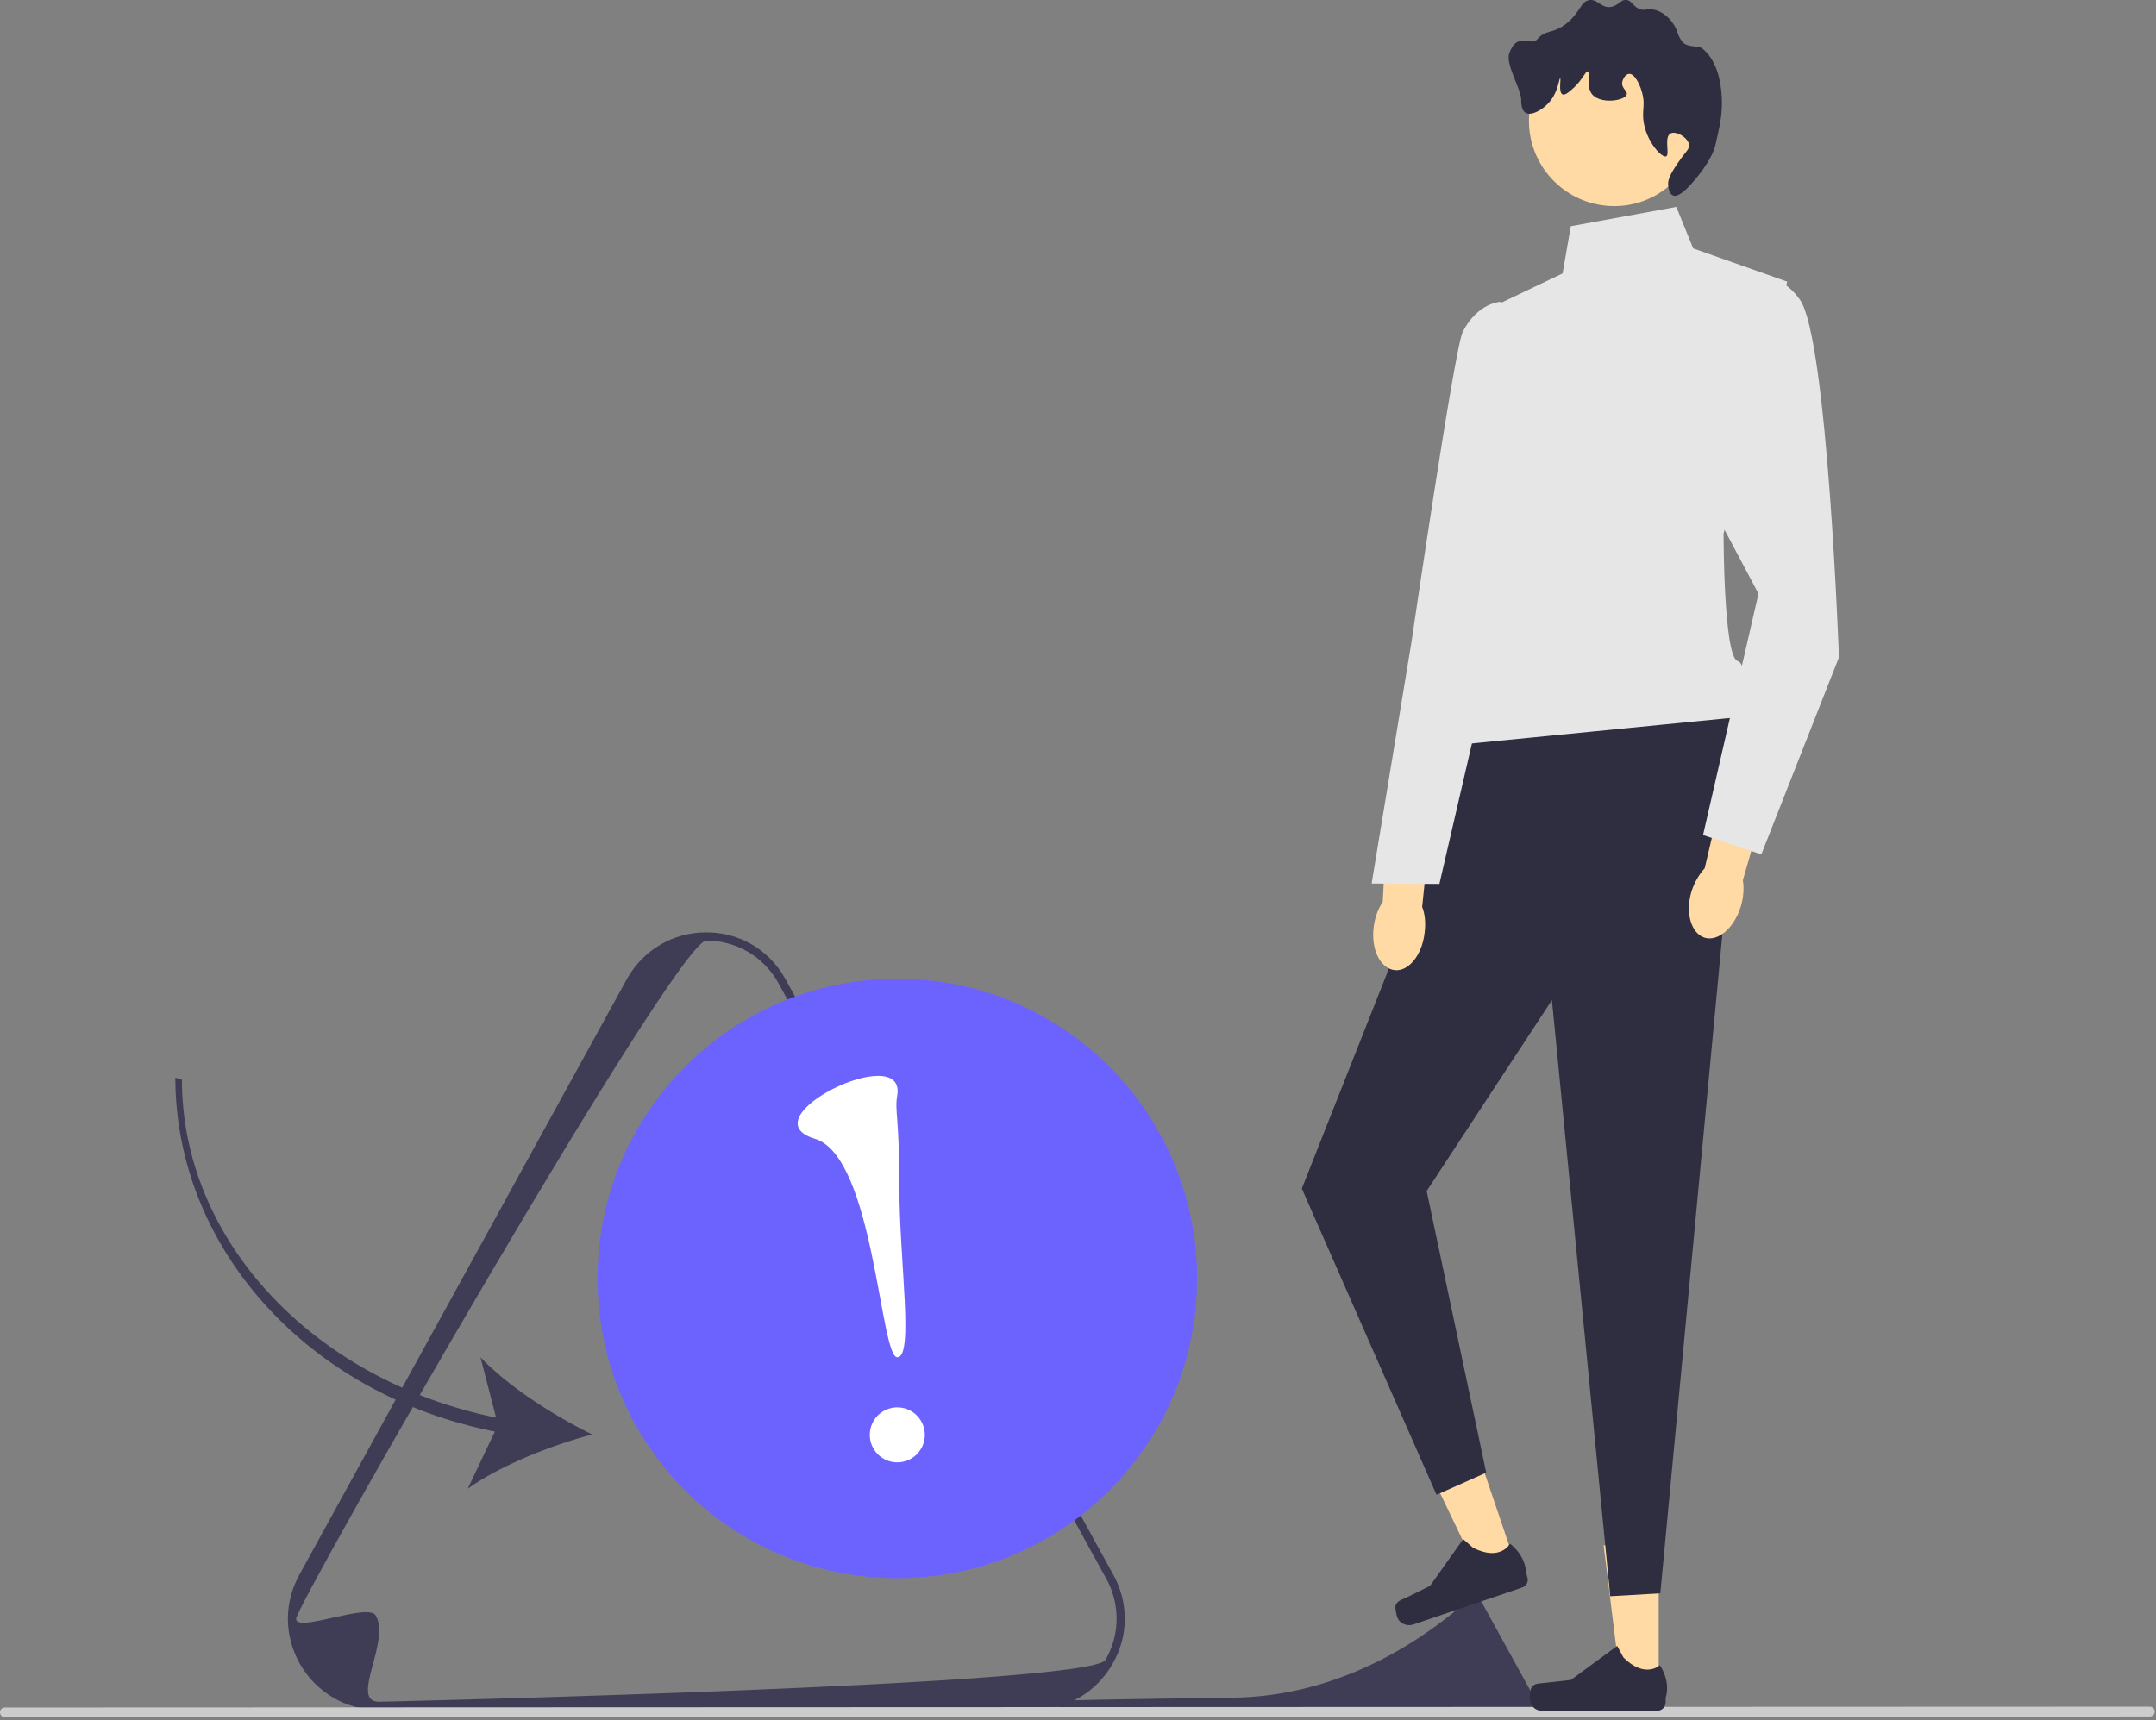 <svg version="1.2" xmlns="http://www.w3.org/2000/svg" viewBox="0 0 525 419" width="525" height="419">
	<rect x="0" y="0" width="525" height="419" fill="#808080" stroke="none"/>
	<title>undraw_warning_re_eoyh-svg</title>
	<style>
		.s0 { fill: #3f3d56 } 
		.s1 { fill: #cccccc } 
		.s2 { fill: #ffdaa4 } 
		.s3 { fill: #2f2e41 } 
		.s4 { fill: #e6e6e6 } 
		.s5 { fill: #6c63ff } 
		.s6 { fill: #ffffff } 
	</style>
	<path id="Layer" fill-rule="evenodd" class="s0" d="m251.7 416.4l-159.4 0.1c-8 0-15.2-4.2-19.2-11.1-2-3.5-3-7.3-3-11.1 0-3.8 1-7.6 3-11.1l79.7-145c4-6.9 11.1-11.1 19.2-11.1 8 0 15.1 4.1 19.1 11.1l79.8 145c2 3.5 3 7.3 3 11.1 0 3.8-1 7.6-3 11-4 7-11.1 11.1-19.2 11.1q0 0 0 0zm-179.6-22.1c0 3.5 17.6-4 19.4-0.8 3.7 6.3-6.5 21 0.8 21 0 0 173.3-3.9 176.9-10.2 1.8-3.1 2.7-6.6 2.7-10 0-3.5-0.9-7-2.7-10.1l-79.8-145c-3.6-6.3-10.2-10.1-17.4-10.1-7.3 0-99.9 161.8-99.9 165.2z"/>
	<path id="Layer" class="s0" d="m253.5 414.4c-2 4 91.6 2.8 92.7 2.8 0 0 26.3-0.6 26.9-1.5q0.4-0.8 0.4-1.6 0-0.8-0.4-1.5l-12.1-22c-0.6-1-1.6-1.6-2.7-1.6q0 0-0.2 0.2c-16.1 14.4-36.1 24-57.7 24.3-23.1 0.3-46.8 0.7-46.9 0.9z"/>
	<path id="Layer" class="s1" d="m0 417.1c0 0.6 0.5 1.2 1.2 1.2l522.3-0.2c0.6 0 1.2-0.5 1.2-1.2 0-0.7-0.6-1.2-1.2-1.2l-522.3 0.2c-0.7 0-1.2 0.5-1.2 1.2z"/>
	<g id="Layer">
		<path id="Layer" class="s2" d="m403.9 411.3h-9.1l-4.3-34.9h13.4v34.9z"/>
		<path id="Layer" class="s3" d="m372.9 411.1c-0.3 0.5-0.4 2-0.4 2.6 0 1.7 1.3 3 3 3h28c1.2 0 2.1-0.9 2.1-2.1v-1.1c0 0 1.4-3.5-1.4-7.9 0 0-3.6 3.4-8.9-1.9l-1.5-2.8-11.3 8.3-6.3 0.7c-1.4 0.2-2.6 0-3.3 1.2z"/>
	</g>
	<g id="Layer">
		<path id="Layer" class="s2" d="m369.2 381.5l-8.6 2.9-15.2-31.7 12.6-4.3 11.2 33.1z"/>
		<path id="Layer" class="s3" d="m339.8 391.2c-0.1 0.5 0.2 2 0.4 2.6 0.5 1.6 2.3 2.4 3.9 1.9l26.5-9c1.1-0.4 1.7-1.5 1.3-2.6l-0.3-1.1c0 0 0.1-3.8-3.9-7 0 0-2.3 4.4-9 1l-2.4-2.1-8.1 11.4-5.7 2.8c-1.2 0.6-2.4 0.8-2.7 2.1q0 0 0 0z"/>
	</g>
	<path id="Layer" class="s3" d="m355.2 179.1l-17.5 58.1-20.7 52.3 32.8 74.6 12.1-5.4-14.5-68.6 30.5-46.5 14.2 145.2 12.2-0.7 16.5-175.3 2.3-38.1-67.9 4.4z"/>
	<path id="Layer" class="s4" d="m408.2 50.4l-25.7 4.7-2 11.5-15.5 7.4-8.1 84.5c0 0-13.5 17.6-2.7 23l68.9-6.8c0 0 3.4-12.5 0-13.7-3.4-1.2-3.4-31-3.4-31l15.5-61.4-22.9-8.1z"/>
	<path id="Layer" class="s2" d="m393.1 50.2c-11.5 0-20.8-9.3-20.8-20.8 0-11.4 9.3-20.7 20.8-20.7 11.4 0 20.7 9.3 20.7 20.7 0 11.5-9.3 20.8-20.7 20.8z"/>
	<path id="Layer" class="s3" d="m406.8 32.5c-1.7 0.9-0.1 5.2-1.1 5.6-1.2 0.4-5.6-4.5-5.6-10.1 0-1.6 0.3-2.5 0-4.4-0.5-2.7-2-5.7-3.4-5.6-0.8 0-1.6 1.2-1.7 2.2-0.1 1.4 1.4 2 1.1 2.8-0.3 1.5-6.2 2.5-8.4 0-1.6-2-0.3-5.4-1.1-5.6-0.5-0.1-1.1 1.8-3.3 3.9-0.9 0.8-2.1 2-2.8 1.7-1.1-0.5-0.3-3.9-0.6-3.9-0.2-0.1-0.4 2.3-1.7 4.5-1.6 2.7-5.1 4.8-6.7 3.9-1-0.6-1.1-2.2-1.1-3.4-0.1-2.5-3.8-8.4-2.9-11.1 2-5.5 5.3-1.6 6.8-3.4 2-2.5 3.9-1.2 7.3-4 3.3-2.7 3.3-5.4 5.6-5.6 2-0.1 2.7 2 5 1.7 2-0.3 2.4-1.9 3.9-1.7 1.4 0.2 1.5 1.7 3.4 2.3 1.2 0.3 1.5-0.2 2.8 0 2.8 0.3 4.7 2.8 5 3.3 1.4 1.9 0.9 2.6 2.3 4.5 1.2 1.6 3.9 0.9 4.9 1.7 3.3 2.6 4.7 7.5 4.8 13 0 3.8-0.5 5.7-1.6 10.6-0.9 3.7-4.8 8.4-7 10.6-0.6 0.5-2.2 2.1-3.3 1.6-1.1-0.4-1.2-2.5-1.2-2.8 0-0.9 0.3-2.1 2.3-5 2.1-3.1 2.9-3.4 2.8-4.5-0.2-1.8-3.2-3.5-4.5-2.8q0 0 0 0z"/>
	<g id="Layer">
		<path id="Layer" class="s2" d="m334.5 225.8c-0.7 5.4 1.6 10.1 5.1 10.5 3.4 0.4 6.7-3.7 7.3-9.1 0.3-2.3 0.1-4.6-0.6-6.3l2.4-23-10.8-0.9-1.2 22.7c-1.1 1.6-1.9 3.7-2.2 6.1q0 0 0 0z"/>
		<path id="Layer" class="s4" d="m365.5 73.5c0 0-5.6 0.1-9.3 7.3-2 3.8-12.5 75.6-12.5 75.6l-9.7 58.8 16.5 0.1 12.9-55.7 10.8-32.3c0 0-8.7-53.8-8.7-53.8z"/>
	</g>
	<path id="Layer" class="s2" d="m411.9 217.1c-1.6 5.2-0.1 10.3 3.2 11.3 3.3 1 7.2-2.4 8.8-7.6 0.7-2.3 0.8-4.6 0.5-6.4l6.4-22.2-10.5-2.8-5.2 22.1c-1.3 1.4-2.5 3.4-3.2 5.6z"/>
	<path id="Layer" class="s4" d="m423.4 69.6c0 0 8.1-6.1 14.9 3.4 6.7 9.5 9.5 87.1 9.5 87.1l-18.9 48-14.2-4.7 13.5-58.8-23.7-44.6 18.9-30.4z"/>
	<g id="Layer">
		<path id="Layer" class="s5" d="m218.5 384.4c-40.4 0-73-32.6-73-73 0-40.3 32.6-73 73-73 40.3 0 73 32.7 73 73 0 40.4-32.7 73-73 73z"/>
		<g id="Layer">
			<path id="Layer" class="s6" d="m218.5 356.2c-3.7 0-6.7-3-6.7-6.7 0-3.7 3-6.7 6.7-6.7 3.7 0 6.7 3 6.7 6.7 0 3.7-3 6.7-6.7 6.7z"/>
			<path id="Layer" class="s6" d="m218.5 266.7c-0.7 4.1 0.5 4.9 0.5 22.6 0 17.6 3.6 41.3-0.5 41.3-4.2 0-5.7-48.8-20-53.2-16.9-5 22-24 20-10.7z"/>
		</g>
	</g>
	<path id="Layer" class="s0" d="m120.5 348.7l-6.6 13.9c8-5.7 20.4-10.6 30.3-13.2-9.2-4.5-20.5-11.7-27.2-18.8l3.8 14.7c-44.5-9.1-76.5-43.2-76.5-82.3l-1.6-0.5c0 40.8 31.5 77 77.8 86.2z"/>
</svg>